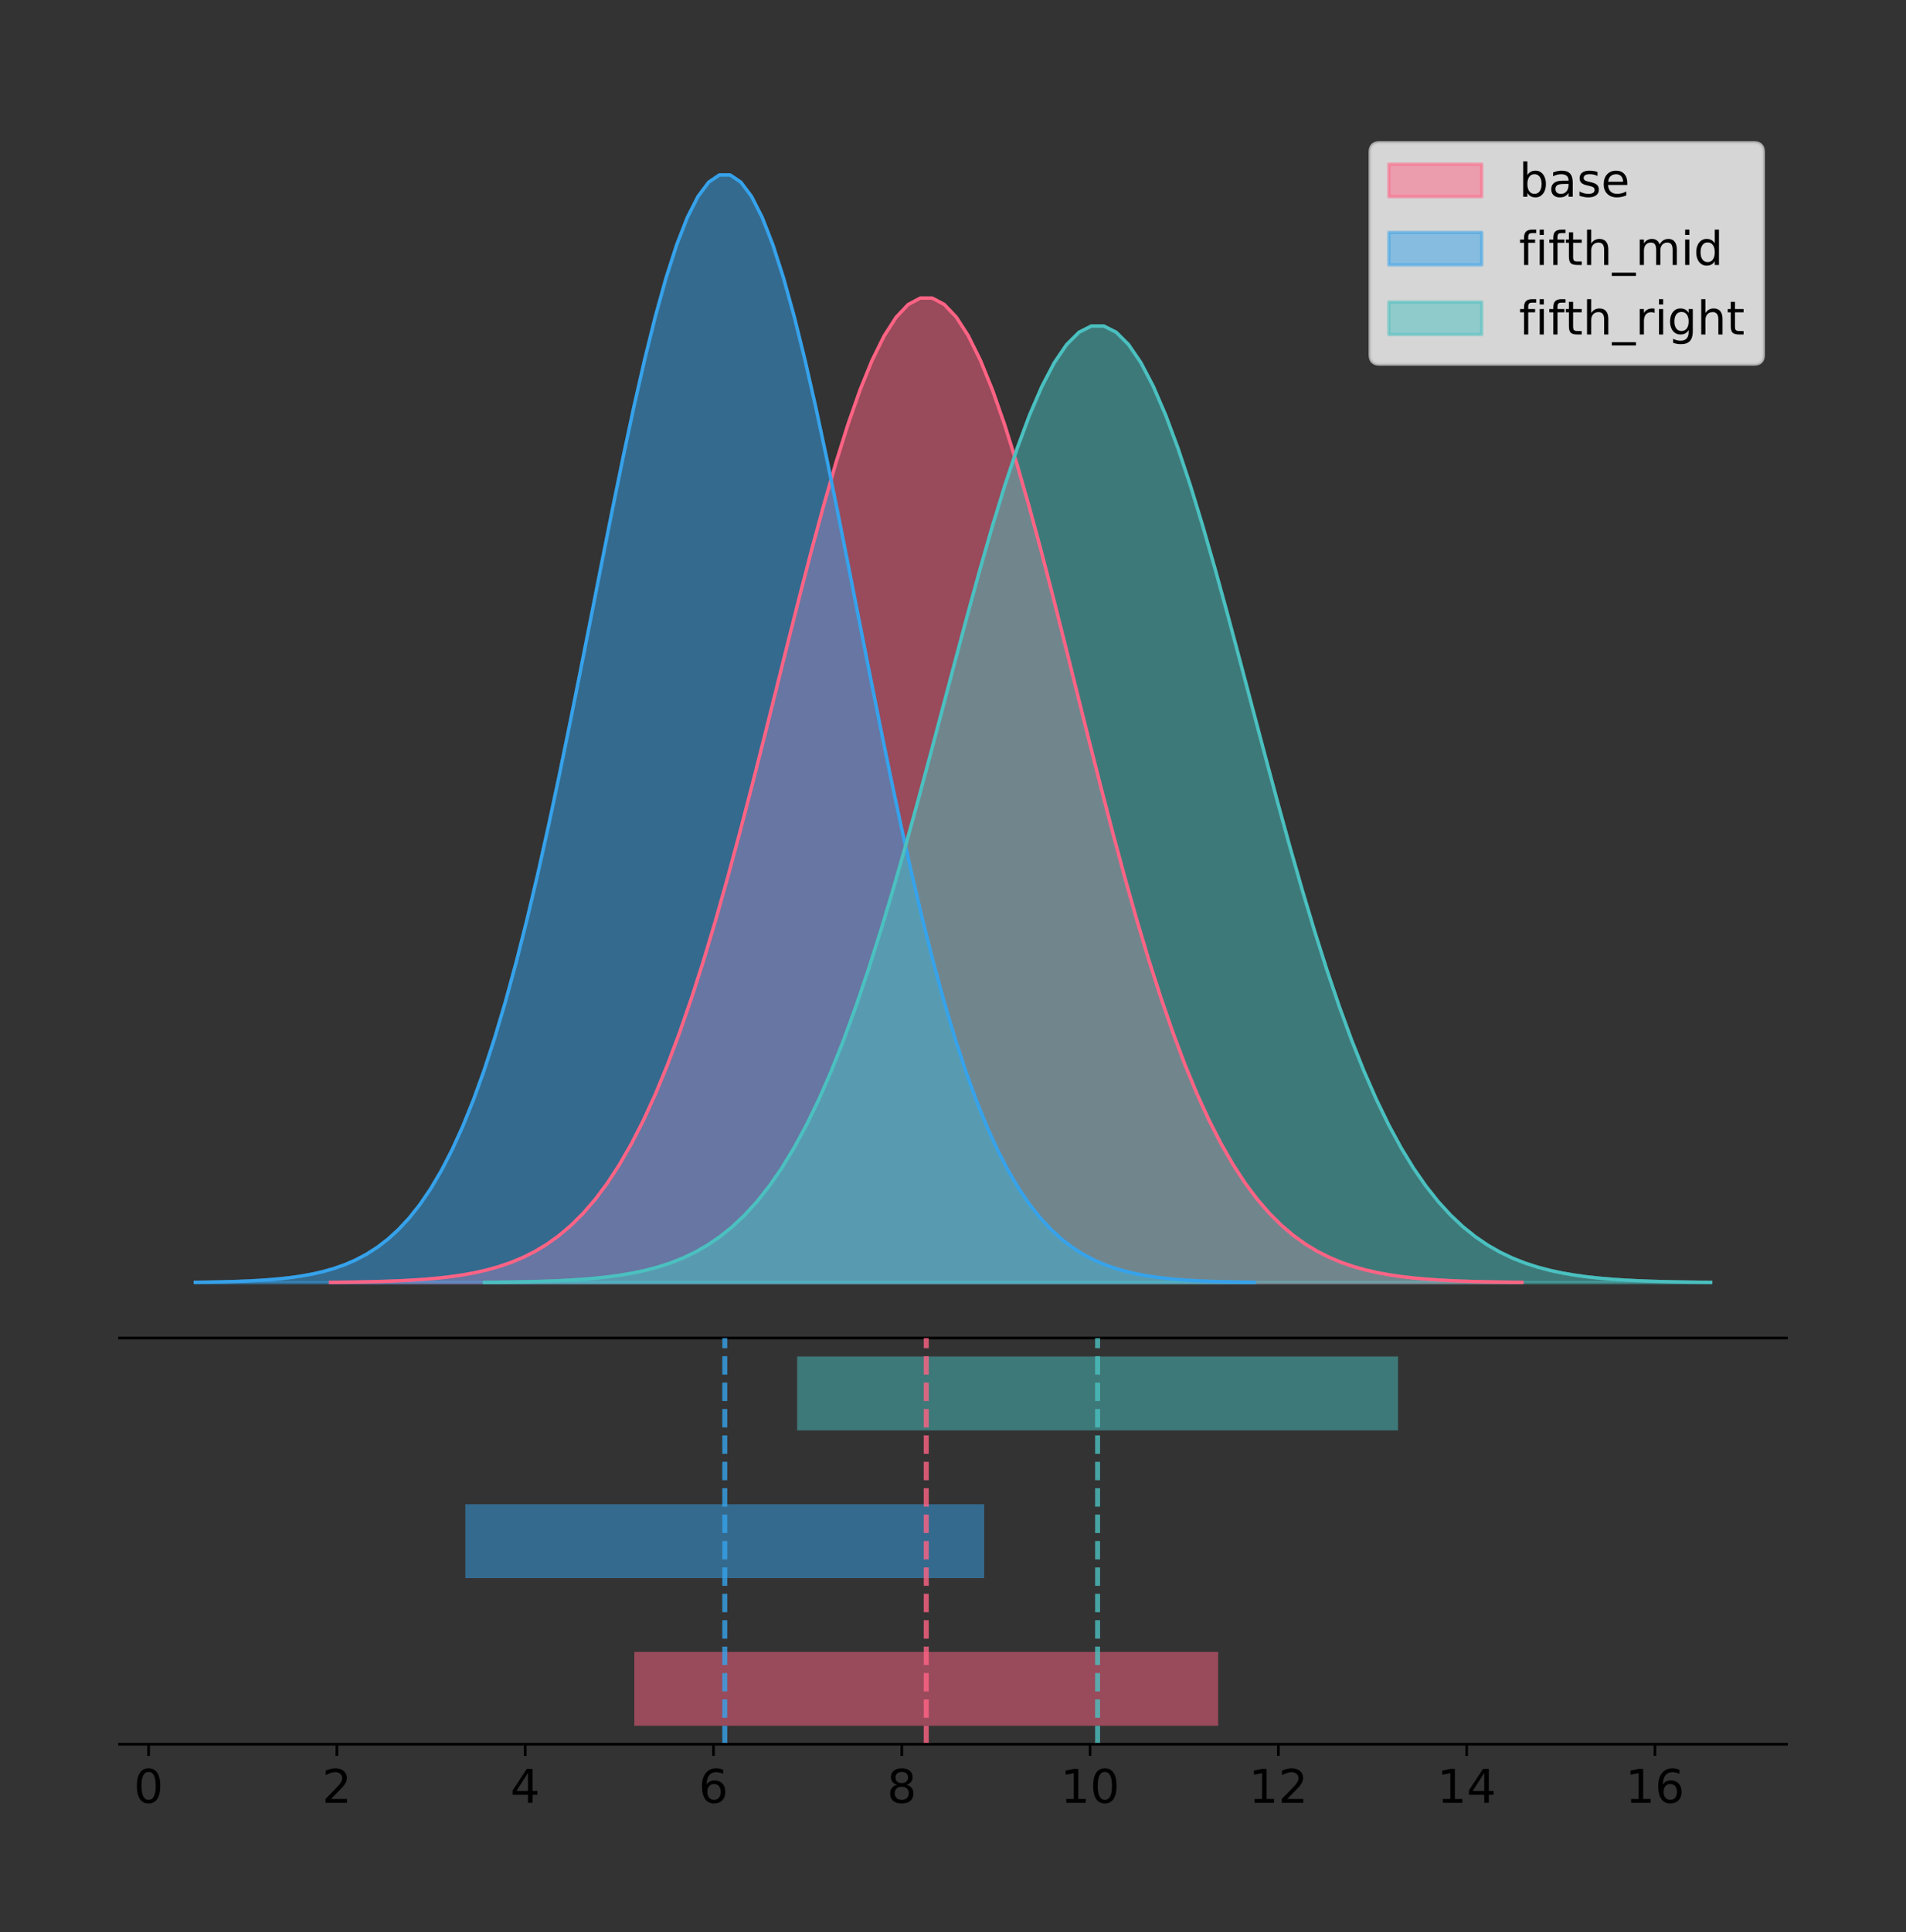 <?xml version="1.0" encoding="utf-8" standalone="no"?>
<!DOCTYPE svg PUBLIC "-//W3C//DTD SVG 1.1//EN"
  "http://www.w3.org/Graphics/SVG/1.1/DTD/svg11.dtd">
<!-- Created with matplotlib (https://matplotlib.org/) -->
<svg height="581.789pt" version="1.1" viewBox="0 0 574.2 581.789" width="574.2pt" xmlns="http://www.w3.org/2000/svg" xmlns:xlink="http://www.w3.org/1999/xlink">
 <rect x="0" y="0" width="574.2" height="581.789" fill="#333333" stroke="none"/>
 <defs>
  <style type="text/css">
*{stroke-linecap:butt;stroke-linejoin:round;}
  </style>
 </defs>
 <g id="figure_1">
  <g id="patch_1">
   <path d="M 0 581.789 
L 574.2 581.789 
L 574.2 0 
L 0 0 
z
" style="fill:none;"/>
  </g>
  <g id="axes_1">
   <g id="patch_2">
    <path d="M 36 402.93 
L 538.2 402.93 
L 538.2 36 
L 36 36 
z
" style="fill:none;"/>
   </g>
   <g id="PolyCollection_1">
    <defs>
     <path d="M 99.57 -195.538 
L 99.57 -195.638 
L 103.196 -195.675 
L 106.821 -195.726 
L 110.447 -195.793 
L 114.073 -195.882 
L 117.698 -196 
L 121.324 -196.154 
L 124.95 -196.353 
L 128.575 -196.61 
L 132.201 -196.939 
L 135.827 -197.358 
L 139.453 -197.885 
L 143.078 -198.547 
L 146.704 -199.369 
L 150.33 -200.384 
L 153.955 -201.628 
L 157.581 -203.142 
L 161.207 -204.971 
L 164.832 -207.163 
L 168.458 -209.771 
L 172.084 -212.851 
L 175.71 -216.461 
L 179.335 -220.658 
L 182.961 -225.502 
L 186.587 -231.046 
L 190.212 -237.343 
L 193.838 -244.436 
L 197.464 -252.36 
L 201.09 -261.138 
L 204.715 -270.78 
L 208.341 -281.277 
L 211.967 -292.603 
L 215.592 -304.709 
L 219.218 -317.527 
L 222.844 -330.961 
L 226.469 -344.897 
L 230.095 -359.195 
L 233.721 -373.695 
L 237.347 -388.217 
L 240.972 -402.566 
L 244.598 -416.536 
L 248.224 -429.913 
L 251.849 -442.482 
L 255.475 -454.032 
L 259.101 -464.36 
L 262.726 -473.282 
L 266.352 -480.632 
L 269.978 -486.272 
L 273.604 -490.094 
L 277.229 -492.024 
L 280.855 -492.024 
L 284.481 -490.094 
L 288.106 -486.272 
L 291.732 -480.632 
L 295.358 -473.282 
L 298.984 -464.36 
L 302.609 -454.032 
L 306.235 -442.482 
L 309.861 -429.913 
L 313.486 -416.536 
L 317.112 -402.566 
L 320.738 -388.217 
L 324.363 -373.695 
L 327.989 -359.195 
L 331.615 -344.897 
L 335.241 -330.961 
L 338.866 -317.527 
L 342.492 -304.709 
L 346.118 -292.603 
L 349.743 -281.277 
L 353.369 -270.78 
L 356.995 -261.138 
L 360.621 -252.36 
L 364.246 -244.436 
L 367.872 -237.343 
L 371.498 -231.046 
L 375.123 -225.502 
L 378.749 -220.658 
L 382.375 -216.461 
L 386 -212.851 
L 389.626 -209.771 
L 393.252 -207.163 
L 396.878 -204.971 
L 400.503 -203.142 
L 404.129 -201.628 
L 407.755 -200.384 
L 411.38 -199.369 
L 415.006 -198.547 
L 418.632 -197.885 
L 422.257 -197.358 
L 425.883 -196.939 
L 429.509 -196.61 
L 433.135 -196.353 
L 436.76 -196.154 
L 440.386 -196 
L 444.012 -195.882 
L 447.637 -195.793 
L 451.263 -195.726 
L 454.889 -195.675 
L 458.515 -195.638 
L 458.515 -195.538 
L 458.515 -195.538 
L 454.889 -195.538 
L 451.263 -195.538 
L 447.637 -195.538 
L 444.012 -195.538 
L 440.386 -195.538 
L 436.76 -195.538 
L 433.135 -195.538 
L 429.509 -195.538 
L 425.883 -195.538 
L 422.257 -195.538 
L 418.632 -195.538 
L 415.006 -195.538 
L 411.38 -195.538 
L 407.755 -195.538 
L 404.129 -195.538 
L 400.503 -195.538 
L 396.878 -195.538 
L 393.252 -195.538 
L 389.626 -195.538 
L 386 -195.538 
L 382.375 -195.538 
L 378.749 -195.538 
L 375.123 -195.538 
L 371.498 -195.538 
L 367.872 -195.538 
L 364.246 -195.538 
L 360.621 -195.538 
L 356.995 -195.538 
L 353.369 -195.538 
L 349.743 -195.538 
L 346.118 -195.538 
L 342.492 -195.538 
L 338.866 -195.538 
L 335.241 -195.538 
L 331.615 -195.538 
L 327.989 -195.538 
L 324.363 -195.538 
L 320.738 -195.538 
L 317.112 -195.538 
L 313.486 -195.538 
L 309.861 -195.538 
L 306.235 -195.538 
L 302.609 -195.538 
L 298.984 -195.538 
L 295.358 -195.538 
L 291.732 -195.538 
L 288.106 -195.538 
L 284.481 -195.538 
L 280.855 -195.538 
L 277.229 -195.538 
L 273.604 -195.538 
L 269.978 -195.538 
L 266.352 -195.538 
L 262.726 -195.538 
L 259.101 -195.538 
L 255.475 -195.538 
L 251.849 -195.538 
L 248.224 -195.538 
L 244.598 -195.538 
L 240.972 -195.538 
L 237.347 -195.538 
L 233.721 -195.538 
L 230.095 -195.538 
L 226.469 -195.538 
L 222.844 -195.538 
L 219.218 -195.538 
L 215.592 -195.538 
L 211.967 -195.538 
L 208.341 -195.538 
L 204.715 -195.538 
L 201.09 -195.538 
L 197.464 -195.538 
L 193.838 -195.538 
L 190.212 -195.538 
L 186.587 -195.538 
L 182.961 -195.538 
L 179.335 -195.538 
L 175.71 -195.538 
L 172.084 -195.538 
L 168.458 -195.538 
L 164.832 -195.538 
L 161.207 -195.538 
L 157.581 -195.538 
L 153.955 -195.538 
L 150.33 -195.538 
L 146.704 -195.538 
L 143.078 -195.538 
L 139.453 -195.538 
L 135.827 -195.538 
L 132.201 -195.538 
L 128.575 -195.538 
L 124.95 -195.538 
L 121.324 -195.538 
L 117.698 -195.538 
L 114.073 -195.538 
L 110.447 -195.538 
L 106.821 -195.538 
L 103.196 -195.538 
L 99.57 -195.538 
z
" id="me01d962ddf" style="stroke:#ff6384;stroke-opacity:0.5;"/>
    </defs>
    <g clip-path="url(#p2f3db28122)">
     <use style="fill:#ff6384;fill-opacity:0.5;stroke:#ff6384;stroke-opacity:0.5;" x="0" xlink:href="#me01d962ddf" y="581.789"/>
    </g>
   </g>
   <g id="PolyCollection_2">
    <defs>
     <path d="M 58.827 -195.538 
L 58.827 -195.65 
L 62.05 -195.692 
L 65.272 -195.749 
L 68.495 -195.825 
L 71.718 -195.925 
L 74.94 -196.058 
L 78.163 -196.23 
L 81.385 -196.455 
L 84.608 -196.744 
L 87.831 -197.115 
L 91.053 -197.585 
L 94.276 -198.179 
L 97.498 -198.923 
L 100.721 -199.848 
L 103.944 -200.99 
L 107.166 -202.39 
L 110.389 -204.093 
L 113.611 -206.151 
L 116.834 -208.617 
L 120.057 -211.552 
L 123.279 -215.017 
L 126.502 -219.078 
L 129.724 -223.801 
L 132.947 -229.25 
L 136.17 -235.488 
L 139.392 -242.572 
L 142.615 -250.552 
L 145.837 -259.468 
L 149.06 -269.344 
L 152.283 -280.192 
L 155.505 -292.002 
L 158.728 -304.744 
L 161.95 -318.365 
L 165.173 -332.786 
L 168.396 -347.901 
L 171.618 -363.58 
L 174.841 -379.667 
L 178.063 -395.98 
L 181.286 -412.318 
L 184.509 -428.462 
L 187.731 -444.18 
L 190.954 -459.23 
L 194.176 -473.372 
L 197.399 -486.366 
L 200.621 -497.987 
L 203.844 -508.025 
L 207.067 -516.294 
L 210.289 -522.64 
L 213.512 -526.94 
L 216.734 -529.111 
L 219.957 -529.111 
L 223.18 -526.94 
L 226.402 -522.64 
L 229.625 -516.294 
L 232.847 -508.025 
L 236.07 -497.987 
L 239.293 -486.366 
L 242.515 -473.372 
L 245.738 -459.23 
L 248.96 -444.18 
L 252.183 -428.462 
L 255.406 -412.318 
L 258.628 -395.98 
L 261.851 -379.667 
L 265.073 -363.58 
L 268.296 -347.901 
L 271.519 -332.786 
L 274.741 -318.365 
L 277.964 -304.744 
L 281.186 -292.002 
L 284.409 -280.192 
L 287.632 -269.344 
L 290.854 -259.468 
L 294.077 -250.552 
L 297.299 -242.572 
L 300.522 -235.488 
L 303.745 -229.25 
L 306.967 -223.801 
L 310.19 -219.078 
L 313.412 -215.017 
L 316.635 -211.552 
L 319.858 -208.617 
L 323.08 -206.151 
L 326.303 -204.093 
L 329.525 -202.39 
L 332.748 -200.99 
L 335.97 -199.848 
L 339.193 -198.923 
L 342.416 -198.179 
L 345.638 -197.585 
L 348.861 -197.115 
L 352.083 -196.744 
L 355.306 -196.455 
L 358.529 -196.23 
L 361.751 -196.058 
L 364.974 -195.925 
L 368.196 -195.825 
L 371.419 -195.749 
L 374.642 -195.692 
L 377.864 -195.65 
L 377.864 -195.538 
L 377.864 -195.538 
L 374.642 -195.538 
L 371.419 -195.538 
L 368.196 -195.538 
L 364.974 -195.538 
L 361.751 -195.538 
L 358.529 -195.538 
L 355.306 -195.538 
L 352.083 -195.538 
L 348.861 -195.538 
L 345.638 -195.538 
L 342.416 -195.538 
L 339.193 -195.538 
L 335.97 -195.538 
L 332.748 -195.538 
L 329.525 -195.538 
L 326.303 -195.538 
L 323.08 -195.538 
L 319.858 -195.538 
L 316.635 -195.538 
L 313.412 -195.538 
L 310.19 -195.538 
L 306.967 -195.538 
L 303.745 -195.538 
L 300.522 -195.538 
L 297.299 -195.538 
L 294.077 -195.538 
L 290.854 -195.538 
L 287.632 -195.538 
L 284.409 -195.538 
L 281.186 -195.538 
L 277.964 -195.538 
L 274.741 -195.538 
L 271.519 -195.538 
L 268.296 -195.538 
L 265.073 -195.538 
L 261.851 -195.538 
L 258.628 -195.538 
L 255.406 -195.538 
L 252.183 -195.538 
L 248.96 -195.538 
L 245.738 -195.538 
L 242.515 -195.538 
L 239.293 -195.538 
L 236.07 -195.538 
L 232.847 -195.538 
L 229.625 -195.538 
L 226.402 -195.538 
L 223.18 -195.538 
L 219.957 -195.538 
L 216.734 -195.538 
L 213.512 -195.538 
L 210.289 -195.538 
L 207.067 -195.538 
L 203.844 -195.538 
L 200.621 -195.538 
L 197.399 -195.538 
L 194.176 -195.538 
L 190.954 -195.538 
L 187.731 -195.538 
L 184.509 -195.538 
L 181.286 -195.538 
L 178.063 -195.538 
L 174.841 -195.538 
L 171.618 -195.538 
L 168.396 -195.538 
L 165.173 -195.538 
L 161.95 -195.538 
L 158.728 -195.538 
L 155.505 -195.538 
L 152.283 -195.538 
L 149.06 -195.538 
L 145.837 -195.538 
L 142.615 -195.538 
L 139.392 -195.538 
L 136.17 -195.538 
L 132.947 -195.538 
L 129.724 -195.538 
L 126.502 -195.538 
L 123.279 -195.538 
L 120.057 -195.538 
L 116.834 -195.538 
L 113.611 -195.538 
L 110.389 -195.538 
L 107.166 -195.538 
L 103.944 -195.538 
L 100.721 -195.538 
L 97.498 -195.538 
L 94.276 -195.538 
L 91.053 -195.538 
L 87.831 -195.538 
L 84.608 -195.538 
L 81.385 -195.538 
L 78.163 -195.538 
L 74.94 -195.538 
L 71.718 -195.538 
L 68.495 -195.538 
L 65.272 -195.538 
L 62.05 -195.538 
L 58.827 -195.538 
z
" id="madde02303c" style="stroke:#36a2eb;stroke-opacity:0.5;"/>
    </defs>
    <g clip-path="url(#p2f3db28122)">
     <use style="fill:#36a2eb;fill-opacity:0.5;stroke:#36a2eb;stroke-opacity:0.5;" x="0" xlink:href="#madde02303c" y="581.789"/>
    </g>
   </g>
   <g id="PolyCollection_3">
    <defs>
     <path d="M 145.952 -195.538 
L 145.952 -195.635 
L 149.684 -195.671 
L 153.415 -195.72 
L 157.147 -195.786 
L 160.878 -195.872 
L 164.61 -195.987 
L 168.341 -196.136 
L 172.073 -196.33 
L 175.804 -196.58 
L 179.536 -196.9 
L 183.267 -197.306 
L 186.999 -197.819 
L 190.73 -198.461 
L 194.462 -199.26 
L 198.194 -200.246 
L 201.925 -201.456 
L 205.657 -202.927 
L 209.388 -204.703 
L 213.12 -206.833 
L 216.851 -209.368 
L 220.583 -212.36 
L 224.314 -215.868 
L 228.046 -219.946 
L 231.777 -224.652 
L 235.509 -230.039 
L 239.24 -236.158 
L 242.972 -243.049 
L 246.703 -250.749 
L 250.435 -259.278 
L 254.166 -268.646 
L 257.898 -278.846 
L 261.629 -289.85 
L 265.361 -301.613 
L 269.092 -314.067 
L 272.824 -327.121 
L 276.555 -340.662 
L 280.287 -354.554 
L 284.018 -368.643 
L 287.75 -382.753 
L 291.482 -396.695 
L 295.213 -410.269 
L 298.945 -423.267 
L 302.676 -435.479 
L 306.408 -446.701 
L 310.139 -456.737 
L 313.871 -465.406 
L 317.602 -472.548 
L 321.334 -478.028 
L 325.065 -481.741 
L 328.797 -483.616 
L 332.528 -483.616 
L 336.26 -481.741 
L 339.991 -478.028 
L 343.723 -472.548 
L 347.454 -465.406 
L 351.186 -456.737 
L 354.917 -446.701 
L 358.649 -435.479 
L 362.38 -423.267 
L 366.112 -410.269 
L 369.843 -396.695 
L 373.575 -382.753 
L 377.306 -368.643 
L 381.038 -354.554 
L 384.77 -340.662 
L 388.501 -327.121 
L 392.233 -314.067 
L 395.964 -301.613 
L 399.696 -289.85 
L 403.427 -278.846 
L 407.159 -268.646 
L 410.89 -259.278 
L 414.622 -250.749 
L 418.353 -243.049 
L 422.085 -236.158 
L 425.816 -230.039 
L 429.548 -224.652 
L 433.279 -219.946 
L 437.011 -215.868 
L 440.742 -212.36 
L 444.474 -209.368 
L 448.205 -206.833 
L 451.937 -204.703 
L 455.668 -202.927 
L 459.4 -201.456 
L 463.131 -200.246 
L 466.863 -199.26 
L 470.594 -198.461 
L 474.326 -197.819 
L 478.058 -197.306 
L 481.789 -196.9 
L 485.521 -196.58 
L 489.252 -196.33 
L 492.984 -196.136 
L 496.715 -195.987 
L 500.447 -195.872 
L 504.178 -195.786 
L 507.91 -195.72 
L 511.641 -195.671 
L 515.373 -195.635 
L 515.373 -195.538 
L 515.373 -195.538 
L 511.641 -195.538 
L 507.91 -195.538 
L 504.178 -195.538 
L 500.447 -195.538 
L 496.715 -195.538 
L 492.984 -195.538 
L 489.252 -195.538 
L 485.521 -195.538 
L 481.789 -195.538 
L 478.058 -195.538 
L 474.326 -195.538 
L 470.594 -195.538 
L 466.863 -195.538 
L 463.131 -195.538 
L 459.4 -195.538 
L 455.668 -195.538 
L 451.937 -195.538 
L 448.205 -195.538 
L 444.474 -195.538 
L 440.742 -195.538 
L 437.011 -195.538 
L 433.279 -195.538 
L 429.548 -195.538 
L 425.816 -195.538 
L 422.085 -195.538 
L 418.353 -195.538 
L 414.622 -195.538 
L 410.89 -195.538 
L 407.159 -195.538 
L 403.427 -195.538 
L 399.696 -195.538 
L 395.964 -195.538 
L 392.233 -195.538 
L 388.501 -195.538 
L 384.77 -195.538 
L 381.038 -195.538 
L 377.306 -195.538 
L 373.575 -195.538 
L 369.843 -195.538 
L 366.112 -195.538 
L 362.38 -195.538 
L 358.649 -195.538 
L 354.917 -195.538 
L 351.186 -195.538 
L 347.454 -195.538 
L 343.723 -195.538 
L 339.991 -195.538 
L 336.26 -195.538 
L 332.528 -195.538 
L 328.797 -195.538 
L 325.065 -195.538 
L 321.334 -195.538 
L 317.602 -195.538 
L 313.871 -195.538 
L 310.139 -195.538 
L 306.408 -195.538 
L 302.676 -195.538 
L 298.945 -195.538 
L 295.213 -195.538 
L 291.482 -195.538 
L 287.75 -195.538 
L 284.018 -195.538 
L 280.287 -195.538 
L 276.555 -195.538 
L 272.824 -195.538 
L 269.092 -195.538 
L 265.361 -195.538 
L 261.629 -195.538 
L 257.898 -195.538 
L 254.166 -195.538 
L 250.435 -195.538 
L 246.703 -195.538 
L 242.972 -195.538 
L 239.24 -195.538 
L 235.509 -195.538 
L 231.777 -195.538 
L 228.046 -195.538 
L 224.314 -195.538 
L 220.583 -195.538 
L 216.851 -195.538 
L 213.12 -195.538 
L 209.388 -195.538 
L 205.657 -195.538 
L 201.925 -195.538 
L 198.194 -195.538 
L 194.462 -195.538 
L 190.73 -195.538 
L 186.999 -195.538 
L 183.267 -195.538 
L 179.536 -195.538 
L 175.804 -195.538 
L 172.073 -195.538 
L 168.341 -195.538 
L 164.61 -195.538 
L 160.878 -195.538 
L 157.147 -195.538 
L 153.415 -195.538 
L 149.684 -195.538 
L 145.952 -195.538 
z
" id="m9a408c233c" style="stroke:#4bc0c0;stroke-opacity:0.5;"/>
    </defs>
    <g clip-path="url(#p2f3db28122)">
     <use style="fill:#4bc0c0;fill-opacity:0.5;stroke:#4bc0c0;stroke-opacity:0.5;" x="0" xlink:href="#m9a408c233c" y="581.789"/>
    </g>
   </g>
   <g id="line2d_1">
    <path clip-path="url(#p2f3db28122)" d="M 99.57 386.152 
L 103.196 386.114 
L 106.821 386.064 
L 110.447 385.996 
L 114.073 385.907 
L 117.698 385.79 
L 121.324 385.636 
L 124.95 385.436 
L 128.575 385.179 
L 132.201 384.85 
L 135.827 384.432 
L 139.453 383.904 
L 143.078 383.243 
L 146.704 382.421 
L 150.33 381.405 
L 153.955 380.161 
L 157.581 378.647 
L 161.207 376.819 
L 164.832 374.626 
L 168.458 372.018 
L 172.084 368.938 
L 175.71 365.329 
L 179.335 361.131 
L 182.961 356.288 
L 186.587 350.743 
L 190.212 344.446 
L 193.838 337.353 
L 197.464 329.429 
L 201.09 320.651 
L 204.715 311.009 
L 208.341 300.512 
L 211.967 289.187 
L 215.592 277.08 
L 219.218 264.263 
L 222.844 250.828 
L 226.469 236.892 
L 230.095 222.594 
L 233.721 208.095 
L 237.347 193.573 
L 240.972 179.224 
L 244.598 165.254 
L 248.224 151.877 
L 251.849 139.308 
L 255.475 127.758 
L 259.101 117.429 
L 262.726 108.507 
L 266.352 101.157 
L 269.978 95.517 
L 273.604 91.695 
L 277.229 89.766 
L 280.855 89.766 
L 284.481 91.695 
L 288.106 95.517 
L 291.732 101.157 
L 295.358 108.507 
L 298.984 117.429 
L 302.609 127.758 
L 306.235 139.308 
L 309.861 151.877 
L 313.486 165.254 
L 317.112 179.224 
L 320.738 193.573 
L 324.363 208.095 
L 327.989 222.594 
L 331.615 236.892 
L 335.241 250.828 
L 338.866 264.263 
L 342.492 277.08 
L 346.118 289.187 
L 349.743 300.512 
L 353.369 311.009 
L 356.995 320.651 
L 360.621 329.429 
L 364.246 337.353 
L 367.872 344.446 
L 371.498 350.743 
L 375.123 356.288 
L 378.749 361.131 
L 382.375 365.329 
L 386 368.938 
L 389.626 372.018 
L 393.252 374.626 
L 396.878 376.819 
L 400.503 378.647 
L 404.129 380.161 
L 407.755 381.405 
L 411.38 382.421 
L 415.006 383.243 
L 418.632 383.904 
L 422.257 384.432 
L 425.883 384.85 
L 429.509 385.179 
L 433.135 385.436 
L 436.76 385.636 
L 440.386 385.79 
L 444.012 385.907 
L 447.637 385.996 
L 451.263 386.064 
L 454.889 386.114 
L 458.515 386.152 
" style="fill:none;stroke:#ff6384;stroke-linecap:square;"/>
   </g>
   <g id="line2d_2">
    <path clip-path="url(#p2f3db28122)" d="M 58.827 386.139 
L 62.05 386.097 
L 65.272 386.04 
L 68.495 385.965 
L 71.718 385.864 
L 74.94 385.732 
L 78.163 385.559 
L 81.385 385.334 
L 84.608 385.045 
L 87.831 384.675 
L 91.053 384.204 
L 94.276 383.61 
L 97.498 382.867 
L 100.721 381.941 
L 103.944 380.799 
L 107.166 379.399 
L 110.389 377.696 
L 113.611 375.639 
L 116.834 373.172 
L 120.057 370.238 
L 123.279 366.772 
L 126.502 362.711 
L 129.724 357.989 
L 132.947 352.539 
L 136.17 346.301 
L 139.392 339.217 
L 142.615 331.237 
L 145.837 322.322 
L 149.06 312.445 
L 152.283 301.597 
L 155.505 289.787 
L 158.728 277.045 
L 161.95 263.424 
L 165.173 249.004 
L 168.396 233.888 
L 171.618 218.209 
L 174.841 202.123 
L 178.063 185.809 
L 181.286 169.471 
L 184.509 153.327 
L 187.731 137.61 
L 190.954 122.559 
L 194.176 108.418 
L 197.399 95.423 
L 200.621 83.803 
L 203.844 73.765 
L 207.067 65.495 
L 210.289 59.15 
L 213.512 54.85 
L 216.734 52.679 
L 219.957 52.679 
L 223.18 54.85 
L 226.402 59.15 
L 229.625 65.495 
L 232.847 73.765 
L 236.07 83.803 
L 239.293 95.423 
L 242.515 108.418 
L 245.738 122.559 
L 248.96 137.61 
L 252.183 153.327 
L 255.406 169.471 
L 258.628 185.809 
L 261.851 202.123 
L 265.073 218.209 
L 268.296 233.888 
L 271.519 249.004 
L 274.741 263.424 
L 277.964 277.045 
L 281.186 289.787 
L 284.409 301.597 
L 287.632 312.445 
L 290.854 322.322 
L 294.077 331.237 
L 297.299 339.217 
L 300.522 346.301 
L 303.745 352.539 
L 306.967 357.989 
L 310.19 362.711 
L 313.412 366.772 
L 316.635 370.238 
L 319.858 373.172 
L 323.08 375.639 
L 326.303 377.696 
L 329.525 379.399 
L 332.748 380.799 
L 335.97 381.941 
L 339.193 382.867 
L 342.416 383.61 
L 345.638 384.204 
L 348.861 384.675 
L 352.083 385.045 
L 355.306 385.334 
L 358.529 385.559 
L 361.751 385.732 
L 364.974 385.864 
L 368.196 385.965 
L 371.419 386.04 
L 374.642 386.097 
L 377.864 386.139 
" style="fill:none;stroke:#36a2eb;stroke-linecap:square;"/>
   </g>
   <g id="line2d_3">
    <path clip-path="url(#p2f3db28122)" d="M 145.952 386.155 
L 149.684 386.118 
L 153.415 386.069 
L 157.147 386.004 
L 160.878 385.917 
L 164.61 385.803 
L 168.341 385.653 
L 172.073 385.459 
L 175.804 385.21 
L 179.536 384.89 
L 183.267 384.483 
L 186.999 383.971 
L 190.73 383.328 
L 194.462 382.529 
L 198.194 381.543 
L 201.925 380.334 
L 205.657 378.863 
L 209.388 377.086 
L 213.12 374.956 
L 216.851 372.422 
L 220.583 369.429 
L 224.314 365.922 
L 228.046 361.843 
L 231.777 357.137 
L 235.509 351.75 
L 239.24 345.632 
L 242.972 338.74 
L 246.703 331.041 
L 250.435 322.511 
L 254.166 313.143 
L 257.898 302.944 
L 261.629 291.939 
L 265.361 280.176 
L 269.092 267.722 
L 272.824 254.668 
L 276.555 241.127 
L 280.287 227.235 
L 284.018 213.147 
L 287.75 199.037 
L 291.482 185.094 
L 295.213 171.521 
L 298.945 158.523 
L 302.676 146.31 
L 306.408 135.088 
L 310.139 125.052 
L 313.871 116.383 
L 317.602 109.242 
L 321.334 103.762 
L 325.065 100.048 
L 328.797 98.173 
L 332.528 98.173 
L 336.26 100.048 
L 339.991 103.762 
L 343.723 109.242 
L 347.454 116.383 
L 351.186 125.052 
L 354.917 135.088 
L 358.649 146.31 
L 362.38 158.523 
L 366.112 171.521 
L 369.843 185.094 
L 373.575 199.037 
L 377.306 213.147 
L 381.038 227.235 
L 384.77 241.127 
L 388.501 254.668 
L 392.233 267.722 
L 395.964 280.176 
L 399.696 291.939 
L 403.427 302.944 
L 407.159 313.143 
L 410.89 322.511 
L 414.622 331.041 
L 418.353 338.74 
L 422.085 345.632 
L 425.816 351.75 
L 429.548 357.137 
L 433.279 361.843 
L 437.011 365.922 
L 440.742 369.429 
L 444.474 372.422 
L 448.205 374.956 
L 451.937 377.086 
L 455.668 378.863 
L 459.4 380.334 
L 463.131 381.543 
L 466.863 382.529 
L 470.594 383.328 
L 474.326 383.971 
L 478.058 384.483 
L 481.789 384.89 
L 485.521 385.21 
L 489.252 385.459 
L 492.984 385.653 
L 496.715 385.803 
L 500.447 385.917 
L 504.178 386.004 
L 507.91 386.069 
L 511.641 386.118 
L 515.373 386.155 
" style="fill:none;stroke:#4bc0c0;stroke-linecap:square;"/>
   </g>
   <g id="patch_3">
    <path d="M 36 402.93 
L 538.2 402.93 
" style="fill:none;stroke:#000000;stroke-linecap:square;stroke-linejoin:miter;stroke-width:0.8;"/>
   </g>
   <g id="legend_1">
    <g id="patch_4">
     <path d="M 415.602 109.627 
L 528.4 109.627 
Q 531.2 109.627 531.2 106.827 
L 531.2 45.8 
Q 531.2 43 528.4 43 
L 415.602 43 
Q 412.802 43 412.802 45.8 
L 412.802 106.827 
Q 412.802 109.627 415.602 109.627 
z
" style="fill:#ffffff;opacity:0.8;stroke:#cccccc;stroke-linejoin:miter;"/>
    </g>
    <g id="patch_5">
     <path d="M 418.402 59.238 
L 446.402 59.238 
L 446.402 49.438 
L 418.402 49.438 
z
" style="fill:#ff6384;opacity:0.5;stroke:#ff6384;stroke-linejoin:miter;"/>
    </g>
    <g id="text_1">
     <!-- base -->
     <defs>
      <path d="M 48.688 27.297 
Q 48.688 37.203 44.609 42.844 
Q 40.531 48.484 33.406 48.484 
Q 26.266 48.484 22.188 42.844 
Q 18.109 37.203 18.109 27.297 
Q 18.109 17.391 22.188 11.75 
Q 26.266 6.109 33.406 6.109 
Q 40.531 6.109 44.609 11.75 
Q 48.688 17.391 48.688 27.297 
z
M 18.109 46.391 
Q 20.953 51.266 25.266 53.625 
Q 29.594 56 35.594 56 
Q 45.562 56 51.781 48.094 
Q 58.016 40.188 58.016 27.297 
Q 58.016 14.406 51.781 6.484 
Q 45.562 -1.422 35.594 -1.422 
Q 29.594 -1.422 25.266 0.953 
Q 20.953 3.328 18.109 8.203 
L 18.109 0 
L 9.078 0 
L 9.078 75.984 
L 18.109 75.984 
z
" id="DejaVuSans-98"/>
      <path d="M 34.281 27.484 
Q 23.391 27.484 19.188 25 
Q 14.984 22.516 14.984 16.5 
Q 14.984 11.719 18.141 8.906 
Q 21.297 6.109 26.703 6.109 
Q 34.188 6.109 38.703 11.406 
Q 43.219 16.703 43.219 25.484 
L 43.219 27.484 
z
M 52.203 31.203 
L 52.203 0 
L 43.219 0 
L 43.219 8.297 
Q 40.141 3.328 35.547 0.953 
Q 30.953 -1.422 24.312 -1.422 
Q 15.922 -1.422 10.953 3.297 
Q 6 8.016 6 15.922 
Q 6 25.141 12.172 29.828 
Q 18.359 34.516 30.609 34.516 
L 43.219 34.516 
L 43.219 35.406 
Q 43.219 41.609 39.141 45 
Q 35.062 48.391 27.688 48.391 
Q 23 48.391 18.547 47.266 
Q 14.109 46.141 10.016 43.891 
L 10.016 52.203 
Q 14.938 54.109 19.578 55.047 
Q 24.219 56 28.609 56 
Q 40.484 56 46.344 49.844 
Q 52.203 43.703 52.203 31.203 
z
" id="DejaVuSans-97"/>
      <path d="M 44.281 53.078 
L 44.281 44.578 
Q 40.484 46.531 36.375 47.5 
Q 32.281 48.484 27.875 48.484 
Q 21.188 48.484 17.844 46.438 
Q 14.5 44.391 14.5 40.281 
Q 14.5 37.156 16.891 35.375 
Q 19.281 33.594 26.516 31.984 
L 29.594 31.297 
Q 39.156 29.25 43.188 25.516 
Q 47.219 21.781 47.219 15.094 
Q 47.219 7.469 41.188 3.016 
Q 35.156 -1.422 24.609 -1.422 
Q 20.219 -1.422 15.453 -0.562 
Q 10.688 0.297 5.422 2 
L 5.422 11.281 
Q 10.406 8.688 15.234 7.391 
Q 20.062 6.109 24.812 6.109 
Q 31.156 6.109 34.562 8.281 
Q 37.984 10.453 37.984 14.406 
Q 37.984 18.062 35.516 20.016 
Q 33.062 21.969 24.703 23.781 
L 21.578 24.516 
Q 13.234 26.266 9.516 29.906 
Q 5.812 33.547 5.812 39.891 
Q 5.812 47.609 11.281 51.797 
Q 16.75 56 26.812 56 
Q 31.781 56 36.172 55.266 
Q 40.578 54.547 44.281 53.078 
z
" id="DejaVuSans-115"/>
      <path d="M 56.203 29.594 
L 56.203 25.203 
L 14.891 25.203 
Q 15.484 15.922 20.484 11.062 
Q 25.484 6.203 34.422 6.203 
Q 39.594 6.203 44.453 7.469 
Q 49.312 8.734 54.109 11.281 
L 54.109 2.781 
Q 49.266 0.734 44.188 -0.344 
Q 39.109 -1.422 33.891 -1.422 
Q 20.797 -1.422 13.156 6.188 
Q 5.516 13.812 5.516 26.812 
Q 5.516 40.234 12.766 48.109 
Q 20.016 56 32.328 56 
Q 43.359 56 49.781 48.891 
Q 56.203 41.797 56.203 29.594 
z
M 47.219 32.234 
Q 47.125 39.594 43.094 43.984 
Q 39.062 48.391 32.422 48.391 
Q 24.906 48.391 20.391 44.141 
Q 15.875 39.891 15.188 32.172 
z
" id="DejaVuSans-101"/>
     </defs>
     <g transform="translate(457.602 59.238)scale(0.14 -0.14)">
      <use xlink:href="#DejaVuSans-98"/>
      <use x="63.477" xlink:href="#DejaVuSans-97"/>
      <use x="124.756" xlink:href="#DejaVuSans-115"/>
      <use x="176.855" xlink:href="#DejaVuSans-101"/>
     </g>
    </g>
    <g id="patch_6">
     <path d="M 418.402 79.787 
L 446.402 79.787 
L 446.402 69.987 
L 418.402 69.987 
z
" style="fill:#36a2eb;opacity:0.5;stroke:#36a2eb;stroke-linejoin:miter;"/>
    </g>
    <g id="text_2">
     <!-- fifth_mid -->
     <defs>
      <path d="M 37.109 75.984 
L 37.109 68.5 
L 28.516 68.5 
Q 23.688 68.5 21.797 66.547 
Q 19.922 64.594 19.922 59.516 
L 19.922 54.688 
L 34.719 54.688 
L 34.719 47.703 
L 19.922 47.703 
L 19.922 0 
L 10.891 0 
L 10.891 47.703 
L 2.297 47.703 
L 2.297 54.688 
L 10.891 54.688 
L 10.891 58.5 
Q 10.891 67.625 15.141 71.797 
Q 19.391 75.984 28.609 75.984 
z
" id="DejaVuSans-102"/>
      <path d="M 9.422 54.688 
L 18.406 54.688 
L 18.406 0 
L 9.422 0 
z
M 9.422 75.984 
L 18.406 75.984 
L 18.406 64.594 
L 9.422 64.594 
z
" id="DejaVuSans-105"/>
      <path d="M 18.312 70.219 
L 18.312 54.688 
L 36.812 54.688 
L 36.812 47.703 
L 18.312 47.703 
L 18.312 18.016 
Q 18.312 11.328 20.141 9.422 
Q 21.969 7.516 27.594 7.516 
L 36.812 7.516 
L 36.812 0 
L 27.594 0 
Q 17.188 0 13.234 3.875 
Q 9.281 7.766 9.281 18.016 
L 9.281 47.703 
L 2.688 47.703 
L 2.688 54.688 
L 9.281 54.688 
L 9.281 70.219 
z
" id="DejaVuSans-116"/>
      <path d="M 54.891 33.016 
L 54.891 0 
L 45.906 0 
L 45.906 32.719 
Q 45.906 40.484 42.875 44.328 
Q 39.844 48.188 33.797 48.188 
Q 26.516 48.188 22.312 43.547 
Q 18.109 38.922 18.109 30.906 
L 18.109 0 
L 9.078 0 
L 9.078 75.984 
L 18.109 75.984 
L 18.109 46.188 
Q 21.344 51.125 25.703 53.562 
Q 30.078 56 35.797 56 
Q 45.219 56 50.047 50.172 
Q 54.891 44.344 54.891 33.016 
z
" id="DejaVuSans-104"/>
      <path d="M 50.984 -16.609 
L 50.984 -23.578 
L -0.984 -23.578 
L -0.984 -16.609 
z
" id="DejaVuSans-95"/>
      <path d="M 52 44.188 
Q 55.375 50.25 60.062 53.125 
Q 64.75 56 71.094 56 
Q 79.641 56 84.281 50.016 
Q 88.922 44.047 88.922 33.016 
L 88.922 0 
L 79.891 0 
L 79.891 32.719 
Q 79.891 40.578 77.094 44.375 
Q 74.312 48.188 68.609 48.188 
Q 61.625 48.188 57.562 43.547 
Q 53.516 38.922 53.516 30.906 
L 53.516 0 
L 44.484 0 
L 44.484 32.719 
Q 44.484 40.625 41.703 44.406 
Q 38.922 48.188 33.109 48.188 
Q 26.219 48.188 22.156 43.531 
Q 18.109 38.875 18.109 30.906 
L 18.109 0 
L 9.078 0 
L 9.078 54.688 
L 18.109 54.688 
L 18.109 46.188 
Q 21.188 51.219 25.484 53.609 
Q 29.781 56 35.688 56 
Q 41.656 56 45.828 52.969 
Q 50 49.953 52 44.188 
z
" id="DejaVuSans-109"/>
      <path d="M 45.406 46.391 
L 45.406 75.984 
L 54.391 75.984 
L 54.391 0 
L 45.406 0 
L 45.406 8.203 
Q 42.578 3.328 38.25 0.953 
Q 33.938 -1.422 27.875 -1.422 
Q 17.969 -1.422 11.734 6.484 
Q 5.516 14.406 5.516 27.297 
Q 5.516 40.188 11.734 48.094 
Q 17.969 56 27.875 56 
Q 33.938 56 38.25 53.625 
Q 42.578 51.266 45.406 46.391 
z
M 14.797 27.297 
Q 14.797 17.391 18.875 11.75 
Q 22.953 6.109 30.078 6.109 
Q 37.203 6.109 41.297 11.75 
Q 45.406 17.391 45.406 27.297 
Q 45.406 37.203 41.297 42.844 
Q 37.203 48.484 30.078 48.484 
Q 22.953 48.484 18.875 42.844 
Q 14.797 37.203 14.797 27.297 
z
" id="DejaVuSans-100"/>
     </defs>
     <g transform="translate(457.602 79.787)scale(0.14 -0.14)">
      <use xlink:href="#DejaVuSans-102"/>
      <use x="35.205" xlink:href="#DejaVuSans-105"/>
      <use x="62.988" xlink:href="#DejaVuSans-102"/>
      <use x="98.178" xlink:href="#DejaVuSans-116"/>
      <use x="137.387" xlink:href="#DejaVuSans-104"/>
      <use x="200.766" xlink:href="#DejaVuSans-95"/>
      <use x="250.766" xlink:href="#DejaVuSans-109"/>
      <use x="348.178" xlink:href="#DejaVuSans-105"/>
      <use x="375.961" xlink:href="#DejaVuSans-100"/>
     </g>
    </g>
    <g id="patch_7">
     <path d="M 418.402 100.726 
L 446.402 100.726 
L 446.402 90.926 
L 418.402 90.926 
z
" style="fill:#4bc0c0;opacity:0.5;stroke:#4bc0c0;stroke-linejoin:miter;"/>
    </g>
    <g id="text_3">
     <!-- fifth_right -->
     <defs>
      <path d="M 41.109 46.297 
Q 39.594 47.172 37.812 47.578 
Q 36.031 48 33.891 48 
Q 26.266 48 22.188 43.047 
Q 18.109 38.094 18.109 28.812 
L 18.109 0 
L 9.078 0 
L 9.078 54.688 
L 18.109 54.688 
L 18.109 46.188 
Q 20.953 51.172 25.484 53.578 
Q 30.031 56 36.531 56 
Q 37.453 56 38.578 55.875 
Q 39.703 55.766 41.062 55.516 
z
" id="DejaVuSans-114"/>
      <path d="M 45.406 27.984 
Q 45.406 37.75 41.375 43.109 
Q 37.359 48.484 30.078 48.484 
Q 22.859 48.484 18.828 43.109 
Q 14.797 37.75 14.797 27.984 
Q 14.797 18.266 18.828 12.891 
Q 22.859 7.516 30.078 7.516 
Q 37.359 7.516 41.375 12.891 
Q 45.406 18.266 45.406 27.984 
z
M 54.391 6.781 
Q 54.391 -7.172 48.188 -13.984 
Q 42 -20.797 29.203 -20.797 
Q 24.469 -20.797 20.266 -20.094 
Q 16.062 -19.391 12.109 -17.922 
L 12.109 -9.188 
Q 16.062 -11.328 19.922 -12.344 
Q 23.781 -13.375 27.781 -13.375 
Q 36.625 -13.375 41.016 -8.766 
Q 45.406 -4.156 45.406 5.172 
L 45.406 9.625 
Q 42.625 4.781 38.281 2.391 
Q 33.938 0 27.875 0 
Q 17.828 0 11.672 7.656 
Q 5.516 15.328 5.516 27.984 
Q 5.516 40.672 11.672 48.328 
Q 17.828 56 27.875 56 
Q 33.938 56 38.281 53.609 
Q 42.625 51.219 45.406 46.391 
L 45.406 54.688 
L 54.391 54.688 
z
" id="DejaVuSans-103"/>
     </defs>
     <g transform="translate(457.602 100.726)scale(0.14 -0.14)">
      <use xlink:href="#DejaVuSans-102"/>
      <use x="35.205" xlink:href="#DejaVuSans-105"/>
      <use x="62.988" xlink:href="#DejaVuSans-102"/>
      <use x="98.178" xlink:href="#DejaVuSans-116"/>
      <use x="137.387" xlink:href="#DejaVuSans-104"/>
      <use x="200.766" xlink:href="#DejaVuSans-95"/>
      <use x="250.766" xlink:href="#DejaVuSans-114"/>
      <use x="291.879" xlink:href="#DejaVuSans-105"/>
      <use x="319.662" xlink:href="#DejaVuSans-103"/>
      <use x="383.139" xlink:href="#DejaVuSans-104"/>
      <use x="446.518" xlink:href="#DejaVuSans-116"/>
     </g>
    </g>
   </g>
  </g>
  <g id="axes_2">
   <g id="patch_8">
    <path d="M 36 525.24 
L 538.2 525.24 
L 538.2 402.93 
L 36 402.93 
z
" style="fill:none;"/>
   </g>
   <g id="patch_9">
    <path clip-path="url(#pa5aee20a83)" d="M 191.101 519.68 
L 366.984 519.68 
L 366.984 497.442 
L 191.101 497.442 
z
" style="fill:#ff6384;opacity:0.5;"/>
   </g>
   <g id="patch_10">
    <path clip-path="url(#pa5aee20a83)" d="M 140.182 475.204 
L 296.51 475.204 
L 296.51 452.966 
L 140.182 452.966 
z
" style="fill:#36a2eb;opacity:0.5;"/>
   </g>
   <g id="patch_11">
    <path clip-path="url(#pa5aee20a83)" d="M 240.154 430.728 
L 421.17 430.728 
L 421.17 408.49 
L 240.154 408.49 
z
" style="fill:#4bc0c0;opacity:0.5;"/>
   </g>
   <g id="matplotlib.axis_1">
    <g id="xtick_1">
     <g id="line2d_4">
      <defs>
       <path d="M 0 0 
L 0 3.5 
" id="m405d74432a" style="stroke:#000000;stroke-width:0.8;"/>
      </defs>
      <g>
       <use style="stroke:#000000;stroke-width:0.8;" x="44.765" xlink:href="#m405d74432a" y="525.24"/>
      </g>
     </g>
     <g id="text_4">
      <!-- 0 -->
      <defs>
       <path d="M 31.781 66.406 
Q 24.172 66.406 20.328 58.906 
Q 16.5 51.422 16.5 36.375 
Q 16.5 21.391 20.328 13.891 
Q 24.172 6.391 31.781 6.391 
Q 39.453 6.391 43.281 13.891 
Q 47.125 21.391 47.125 36.375 
Q 47.125 51.422 43.281 58.906 
Q 39.453 66.406 31.781 66.406 
z
M 31.781 74.219 
Q 44.047 74.219 50.516 64.516 
Q 56.984 54.828 56.984 36.375 
Q 56.984 17.969 50.516 8.266 
Q 44.047 -1.422 31.781 -1.422 
Q 19.531 -1.422 13.062 8.266 
Q 6.594 17.969 6.594 36.375 
Q 6.594 54.828 13.062 64.516 
Q 19.531 74.219 31.781 74.219 
z
" id="DejaVuSans-48"/>
      </defs>
      <g transform="translate(40.312 542.878)scale(0.14 -0.14)">
       <use xlink:href="#DejaVuSans-48"/>
      </g>
     </g>
    </g>
    <g id="xtick_2">
     <g id="line2d_5">
      <g>
       <use style="stroke:#000000;stroke-width:0.8;" x="101.491" xlink:href="#m405d74432a" y="525.24"/>
      </g>
     </g>
     <g id="text_5">
      <!-- 2 -->
      <defs>
       <path d="M 19.188 8.297 
L 53.609 8.297 
L 53.609 0 
L 7.328 0 
L 7.328 8.297 
Q 12.938 14.109 22.625 23.891 
Q 32.328 33.688 34.812 36.531 
Q 39.547 41.844 41.422 45.531 
Q 43.312 49.219 43.312 52.781 
Q 43.312 58.594 39.234 62.25 
Q 35.156 65.922 28.609 65.922 
Q 23.969 65.922 18.812 64.312 
Q 13.672 62.703 7.812 59.422 
L 7.812 69.391 
Q 13.766 71.781 18.938 73 
Q 24.125 74.219 28.422 74.219 
Q 39.75 74.219 46.484 68.547 
Q 53.219 62.891 53.219 53.422 
Q 53.219 48.922 51.531 44.891 
Q 49.859 40.875 45.406 35.406 
Q 44.188 33.984 37.641 27.219 
Q 31.109 20.453 19.188 8.297 
z
" id="DejaVuSans-50"/>
      </defs>
      <g transform="translate(97.037 542.878)scale(0.14 -0.14)">
       <use xlink:href="#DejaVuSans-50"/>
      </g>
     </g>
    </g>
    <g id="xtick_3">
     <g id="line2d_6">
      <g>
       <use style="stroke:#000000;stroke-width:0.8;" x="158.217" xlink:href="#m405d74432a" y="525.24"/>
      </g>
     </g>
     <g id="text_6">
      <!-- 4 -->
      <defs>
       <path d="M 37.797 64.312 
L 12.891 25.391 
L 37.797 25.391 
z
M 35.203 72.906 
L 47.609 72.906 
L 47.609 25.391 
L 58.016 25.391 
L 58.016 17.188 
L 47.609 17.188 
L 47.609 0 
L 37.797 0 
L 37.797 17.188 
L 4.891 17.188 
L 4.891 26.703 
z
" id="DejaVuSans-52"/>
      </defs>
      <g transform="translate(153.763 542.878)scale(0.14 -0.14)">
       <use xlink:href="#DejaVuSans-52"/>
      </g>
     </g>
    </g>
    <g id="xtick_4">
     <g id="line2d_7">
      <g>
       <use style="stroke:#000000;stroke-width:0.8;" x="214.942" xlink:href="#m405d74432a" y="525.24"/>
      </g>
     </g>
     <g id="text_7">
      <!-- 6 -->
      <defs>
       <path d="M 33.016 40.375 
Q 26.375 40.375 22.484 35.828 
Q 18.609 31.297 18.609 23.391 
Q 18.609 15.531 22.484 10.953 
Q 26.375 6.391 33.016 6.391 
Q 39.656 6.391 43.531 10.953 
Q 47.406 15.531 47.406 23.391 
Q 47.406 31.297 43.531 35.828 
Q 39.656 40.375 33.016 40.375 
z
M 52.594 71.297 
L 52.594 62.312 
Q 48.875 64.062 45.094 64.984 
Q 41.312 65.922 37.594 65.922 
Q 27.828 65.922 22.672 59.328 
Q 17.531 52.734 16.797 39.406 
Q 19.672 43.656 24.016 45.922 
Q 28.375 48.188 33.594 48.188 
Q 44.578 48.188 50.953 41.516 
Q 57.328 34.859 57.328 23.391 
Q 57.328 12.156 50.688 5.359 
Q 44.047 -1.422 33.016 -1.422 
Q 20.359 -1.422 13.672 8.266 
Q 6.984 17.969 6.984 36.375 
Q 6.984 53.656 15.188 63.938 
Q 23.391 74.219 37.203 74.219 
Q 40.922 74.219 44.703 73.484 
Q 48.484 72.75 52.594 71.297 
z
" id="DejaVuSans-54"/>
      </defs>
      <g transform="translate(210.488 542.878)scale(0.14 -0.14)">
       <use xlink:href="#DejaVuSans-54"/>
      </g>
     </g>
    </g>
    <g id="xtick_5">
     <g id="line2d_8">
      <g>
       <use style="stroke:#000000;stroke-width:0.8;" x="271.668" xlink:href="#m405d74432a" y="525.24"/>
      </g>
     </g>
     <g id="text_8">
      <!-- 8 -->
      <defs>
       <path d="M 31.781 34.625 
Q 24.75 34.625 20.719 30.859 
Q 16.703 27.094 16.703 20.516 
Q 16.703 13.922 20.719 10.156 
Q 24.75 6.391 31.781 6.391 
Q 38.812 6.391 42.859 10.172 
Q 46.922 13.969 46.922 20.516 
Q 46.922 27.094 42.891 30.859 
Q 38.875 34.625 31.781 34.625 
z
M 21.922 38.812 
Q 15.578 40.375 12.031 44.719 
Q 8.5 49.078 8.5 55.328 
Q 8.5 64.062 14.719 69.141 
Q 20.953 74.219 31.781 74.219 
Q 42.672 74.219 48.875 69.141 
Q 55.078 64.062 55.078 55.328 
Q 55.078 49.078 51.531 44.719 
Q 48 40.375 41.703 38.812 
Q 48.828 37.156 52.797 32.312 
Q 56.781 27.484 56.781 20.516 
Q 56.781 9.906 50.312 4.234 
Q 43.844 -1.422 31.781 -1.422 
Q 19.734 -1.422 13.25 4.234 
Q 6.781 9.906 6.781 20.516 
Q 6.781 27.484 10.781 32.312 
Q 14.797 37.156 21.922 38.812 
z
M 18.312 54.391 
Q 18.312 48.734 21.844 45.562 
Q 25.391 42.391 31.781 42.391 
Q 38.141 42.391 41.719 45.562 
Q 45.312 48.734 45.312 54.391 
Q 45.312 60.062 41.719 63.234 
Q 38.141 66.406 31.781 66.406 
Q 25.391 66.406 21.844 63.234 
Q 18.312 60.062 18.312 54.391 
z
" id="DejaVuSans-56"/>
      </defs>
      <g transform="translate(267.214 542.878)scale(0.14 -0.14)">
       <use xlink:href="#DejaVuSans-56"/>
      </g>
     </g>
    </g>
    <g id="xtick_6">
     <g id="line2d_9">
      <g>
       <use style="stroke:#000000;stroke-width:0.8;" x="328.393" xlink:href="#m405d74432a" y="525.24"/>
      </g>
     </g>
     <g id="text_9">
      <!-- 10 -->
      <defs>
       <path d="M 12.406 8.297 
L 28.516 8.297 
L 28.516 63.922 
L 10.984 60.406 
L 10.984 69.391 
L 28.422 72.906 
L 38.281 72.906 
L 38.281 8.297 
L 54.391 8.297 
L 54.391 0 
L 12.406 0 
z
" id="DejaVuSans-49"/>
      </defs>
      <g transform="translate(319.486 542.878)scale(0.14 -0.14)">
       <use xlink:href="#DejaVuSans-49"/>
       <use x="63.623" xlink:href="#DejaVuSans-48"/>
      </g>
     </g>
    </g>
    <g id="xtick_7">
     <g id="line2d_10">
      <g>
       <use style="stroke:#000000;stroke-width:0.8;" x="385.119" xlink:href="#m405d74432a" y="525.24"/>
      </g>
     </g>
     <g id="text_10">
      <!-- 12 -->
      <g transform="translate(376.212 542.878)scale(0.14 -0.14)">
       <use xlink:href="#DejaVuSans-49"/>
       <use x="63.623" xlink:href="#DejaVuSans-50"/>
      </g>
     </g>
    </g>
    <g id="xtick_8">
     <g id="line2d_11">
      <g>
       <use style="stroke:#000000;stroke-width:0.8;" x="441.845" xlink:href="#m405d74432a" y="525.24"/>
      </g>
     </g>
     <g id="text_11">
      <!-- 14 -->
      <g transform="translate(432.937 542.878)scale(0.14 -0.14)">
       <use xlink:href="#DejaVuSans-49"/>
       <use x="63.623" xlink:href="#DejaVuSans-52"/>
      </g>
     </g>
    </g>
    <g id="xtick_9">
     <g id="line2d_12">
      <g>
       <use style="stroke:#000000;stroke-width:0.8;" x="498.57" xlink:href="#m405d74432a" y="525.24"/>
      </g>
     </g>
     <g id="text_12">
      <!-- 16 -->
      <g transform="translate(489.663 542.878)scale(0.14 -0.14)">
       <use xlink:href="#DejaVuSans-49"/>
       <use x="63.623" xlink:href="#DejaVuSans-54"/>
      </g>
     </g>
    </g>
   </g>
   <g id="line2d_13">
    <path clip-path="url(#pa5aee20a83)" d="M 279.042 525.24 
L 279.042 402.93 
" style="fill:none;stroke:#ff6384;stroke-dasharray:5.55,2.4;stroke-dashoffset:0;stroke-opacity:0.8;stroke-width:1.5;"/>
   </g>
   <g id="line2d_14">
    <path clip-path="url(#pa5aee20a83)" d="M 218.346 525.24 
L 218.346 402.93 
" style="fill:none;stroke:#36a2eb;stroke-dasharray:5.55,2.4;stroke-dashoffset:0;stroke-opacity:0.8;stroke-width:1.5;"/>
   </g>
   <g id="line2d_15">
    <path clip-path="url(#pa5aee20a83)" d="M 330.662 525.24 
L 330.662 402.93 
" style="fill:none;stroke:#4bc0c0;stroke-dasharray:5.55,2.4;stroke-dashoffset:0;stroke-opacity:0.8;stroke-width:1.5;"/>
   </g>
   <g id="patch_12">
    <path d="M 36 525.24 
L 538.2 525.24 
" style="fill:none;stroke:#000000;stroke-linecap:square;stroke-linejoin:miter;stroke-width:0.8;"/>
   </g>
  </g>
 </g>
 <defs>
  <clipPath id="p2f3db28122">
   <rect height="366.93" width="502.2" x="36" y="36"/>
  </clipPath>
  <clipPath id="pa5aee20a83">
   <rect height="122.31" width="502.2" x="36" y="402.93"/>
  </clipPath>
 </defs>
</svg>
